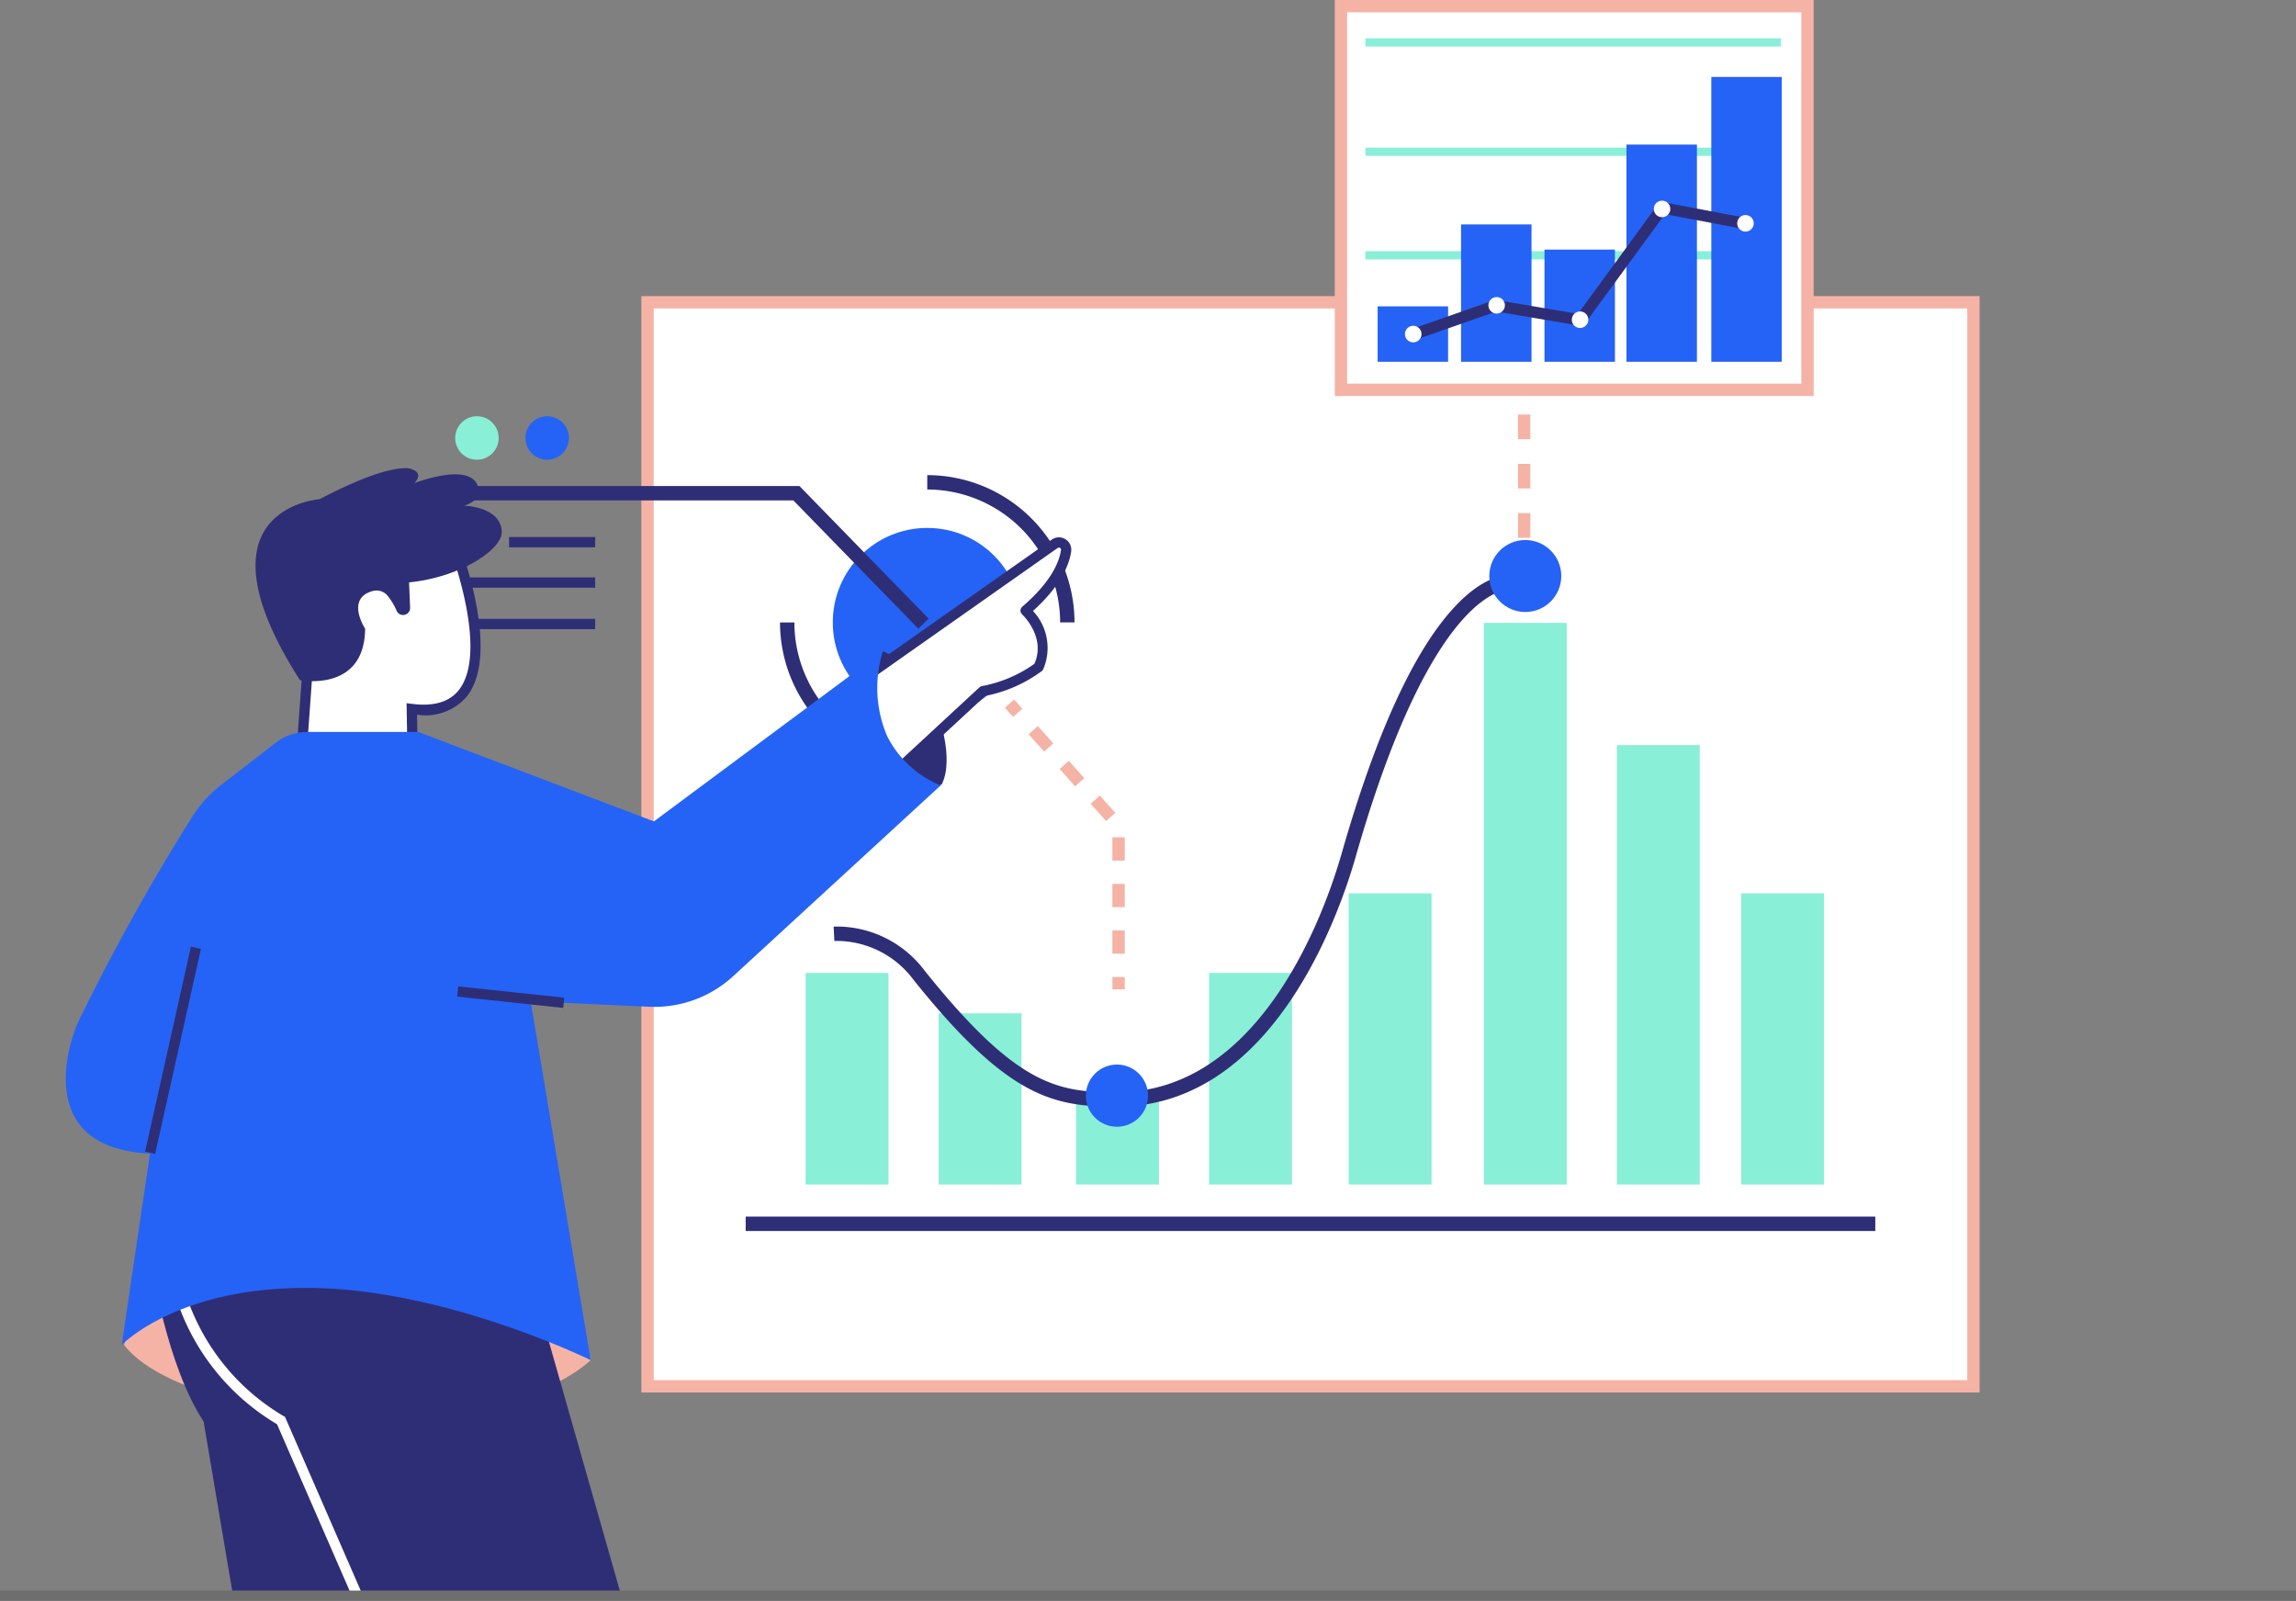 <svg xmlns="http://www.w3.org/2000/svg" width="219.104" height="152.741" viewBox="0 0 219.104 152.741"><rect x="0" y="0" width="219.104" height="152.741" fill="#808080" stroke="none"/><g data-name="Group 69220"><g data-name="Group 69220"><path data-name="Rectangle 5689" transform="translate(61.793 28.842)" style="fill:#fff" d="M0 0h126.53v103.43H0z"></path><path data-name="Path 109796" d="M550.27 459.308h127.707V354.7H550.27zm126.53-1.177H551.447V355.878H676.8z" transform="translate(-489.066 -326.447)" style="fill:#f5b3a5"></path></g><g data-name="Group 69221"><path data-name="Rectangle 5690" transform="translate(76.881 92.836)" style="fill:#89efd7" d="M0 0h7.908v20.187H0z"></path></g><g data-name="Group 69222"><path data-name="Rectangle 5691" transform="translate(115.381 92.836)" style="fill:#89efd7" d="M0 0h7.908v20.187H0z"></path></g><g data-name="Group 69223"><path data-name="Rectangle 5692" transform="translate(128.7 85.24)" style="fill:#89efd7" d="M0 0h7.908v27.782H0z"></path></g><g data-name="Group 69224"><path data-name="Rectangle 5693" transform="translate(166.159 85.24)" style="fill:#89efd7" d="M0 0h7.908v27.782H0z"></path></g><g data-name="Group 69225"><path data-name="Rectangle 5694" transform="translate(154.297 71.088)" style="fill:#89efd7" d="M0 0h7.908v41.934H0z"></path></g><g data-name="Group 69226"><path data-name="Rectangle 5695" transform="translate(141.602 59.434)" style="fill:#89efd7" d="M0 0h7.908v53.588H0z"></path></g><g data-name="Group 69227"><path data-name="Rectangle 5696" transform="translate(89.575 96.686)" style="fill:#89efd7" d="M0 0h7.908v16.337H0z"></path></g><g data-name="Group 69228"><path data-name="Rectangle 5697" transform="translate(102.686 104.386)" style="fill:#89efd7" d="M0 0h7.908v8.636H0z"></path></g><g data-name="Group 69229"><path data-name="Rectangle 5698" style="fill:#2e2e76" d="M0 0h107.8v1.373H0z" transform="translate(71.158 116.082)"></path></g><g data-name="Group 69230"><path data-name="Path 109797" d="M803.853 541.142h.158c14.779-.036 21.125-18.23 22.718-23.806 7.538-26.383 14.75-25.54 14.82-25.528l.273-1.345c-.236-.051-2.39-.4-5.48 2.824-3.945 4.121-7.623 12.085-10.934 23.672-1.526 5.342-7.581 22.776-21.4 22.81h-.188c-5.541 0-9.458-.663-18.211-11.6a10.49 10.49 0 0 0-8.688-4.211l.072 1.371a9.162 9.162 0 0 1 7.544 3.7c8.981 11.221 13.325 12.113 19.316 12.113z" transform="translate(-697.369 -435.549)" style="fill:#2e2e76"></path></g><g data-name="Group 69231" transform="translate(142.123 51.526)"><circle data-name="Ellipse 6222" cx="3.434" cy="3.434" style="fill:#2563f6" r="3.434"></circle></g><g data-name="Group 69232" transform="translate(103.623 101.576)"><circle data-name="Ellipse 6223" cx="2.966" cy="2.966" style="fill:#2563f6" r="2.966"></circle></g><g data-name="Group 69233" transform="translate(79.472 50.372)"><circle data-name="Ellipse 6224" cx="9.015" cy="9.015" style="fill:#2563f6" r="9.015"></circle></g><g data-name="Group 69234"><path data-name="Path 109798" d="M1076.289 527.469V526.1a12.694 12.694 0 0 1-12.68-12.68h-1.373a14.069 14.069 0 0 0 14.053 14.049z" transform="translate(-987.802 -454.029)" style="fill:#2e2e76"></path></g><g data-name="Group 69235"><path data-name="Path 109799" d="M1003.271 455.824h1.373a14.069 14.069 0 0 0-14.053-14.053v1.373a12.7 12.7 0 0 1 12.68 12.68z" transform="translate(-902.104 -396.438)" style="fill:#2e2e76"></path></g><g data-name="Group 69236"><path data-name="Path 109800" d="m1108.63 460.675.983-.958-12.332-12.657h-35.721v1.373h35.14z" transform="translate(-1020.994 -400.689)" style="fill:#2e2e76"></path></g><g data-name="Group 69237" transform="translate(49.721 39.294)"><circle data-name="Ellipse 6225" cx="2.075" cy="2.075" transform="rotate(-103.282 2.452 2.119)" style="fill:#2563f6" r="2.075"></circle></g><g data-name="Group 69238" transform="translate(42.579 38.856)"><circle data-name="Ellipse 6226" cx="2.075" cy="2.075" r="2.075" transform="rotate(-135 2.683 2.327)" style="fill:#89efd7"></circle></g><g data-name="Group 69242"><g data-name="Group 69239"><path data-name="Rectangle 5699" transform="translate(106.156 93.219)" style="fill:#f5b3a5" d="M0 0h1.177v1.177H0z"></path></g><g data-name="Group 69240"><path data-name="Path 109801" d="M974.151 585.56h1.177v-2.221h-1.177zm0-4.443h1.177V578.9h-1.177zm0-4.443h1.177v-2.221h-1.177zm-.6-3.767.878-.784-1.48-1.657-.878.784zm-2.959-3.314.878-.784-1.47-1.656-.878.784zm-2.959-3.314.878-.784-1.479-1.657-.878.784z" transform="translate(-867.996 -494.562)" style="fill:#f5b3a5"></path></g><g data-name="Group 69241"><path data-name="Rectangle 5700" transform="rotate(-131.761 63.655 12.558)" style="fill:#f5b3a5" d="M0 0h1.177v1.177H0z"></path></g></g><g data-name="Group 69243"><path data-name="Rectangle 5701" style="fill:#2e2e76" d="M0 0h8.22v.981H0z" transform="translate(48.578 51.244)"></path></g><g data-name="Group 69244"><path data-name="Rectangle 5702" style="fill:#2e2e76" d="M0 0h16.232v.981H0z" transform="translate(40.566 55.094)"></path></g><g data-name="Group 69245"><path data-name="Rectangle 5703" style="fill:#2e2e76" d="M0 0h16.232v.981H0z" transform="translate(40.566 59.048)"></path></g><g data-name="Group 69246"><path data-name="Path 109802" d="M768.824 404.76H770v-2.354h-1.177zm0-4.708H770V397.7h-1.177zm0-4.708H770v-2.354h-1.177zm0-4.708H770v-2.354h-1.177z" transform="translate(-623.96 -353.442)" style="fill:#f5b3a5"></path></g><g data-name="Group 69247"><path data-name="Rectangle 5704" transform="translate(130.338 13.006)" style="fill:#fff" d="M0 0h29.447v22.033H0z"></path><path data-name="Path 109803" d="M695.752 297.18h30.624v-23.21h-30.624zM725.2 296h-28.27v-20.853h28.27z" transform="translate(-566.002 -261.552)" style="fill:#f5b3a5"></path></g><g data-name="Group 69251"><g data-name="Group 69248"><path data-name="Rectangle 5705" style="fill:#2e2e76" d="M0 0h9.801v.981H0z" transform="translate(144.938 19.631)"></path></g><g data-name="Group 69249"><path data-name="Rectangle 5706" style="fill:#2e2e76" d="M0 0h19.354v.981H0z" transform="translate(135.385 23.481)"></path></g><g data-name="Group 69250"><path data-name="Rectangle 5707" style="fill:#2e2e76" d="M0 0h19.354v.981H0z" transform="translate(135.385 27.435)"></path></g></g><g data-name="Chart"><g data-name="Group 69252"><path data-name="Rectangle 5708" transform="translate(127.965 .588)" style="fill:#fff" d="M0 0h44.521v36.607H0z"></path><path data-name="Path 109804" d="M936.571 248.445h-45.7v-37.784h45.7zm-44.521-1.177h43.344v-35.43H892.05z" transform="translate(-763.496 -210.661)" style="fill:#f5b3a5"></path></g><g data-name="Group 69253"><path data-name="Rectangle 5709" style="fill:#89efd7" d="M0 0h39.654v.785H0z" transform="translate(130.299 23.969)"></path></g><g data-name="Group 69254"><path data-name="Rectangle 5710" style="fill:#89efd7" d="M0 0h39.654v.785H0z" transform="translate(130.299 14.087)"></path></g><g data-name="Group 69255"><path data-name="Rectangle 5711" style="fill:#89efd7" d="M0 0h39.654v.785H0z" transform="translate(130.299 3.656)"></path></g><g data-name="Group 69256"><path data-name="Rectangle 5712" style="fill:#2563f6" d="M0 0h6.725v27.176H0z" transform="translate(163.308 7.342)"></path></g><g data-name="Group 69257"><path data-name="Rectangle 5713" style="fill:#2563f6" d="M0 0h6.725v20.725H0z" transform="translate(155.21 13.793)"></path></g><g data-name="Group 69258"><path data-name="Rectangle 5714" style="fill:#2563f6" d="M0 0h6.725v10.706H0z" transform="translate(147.387 23.813)"></path></g><g data-name="Group 69259"><path data-name="Rectangle 5715" style="fill:#2563f6" d="M0 0h6.725v13.108H0z" transform="translate(139.426 21.411)"></path></g><g data-name="Group 69260"><path data-name="Rectangle 5716" style="fill:#2563f6" d="M0 0h6.725v5.284H0z" transform="translate(131.465 29.234)"></path></g><g data-name="Group 69262"><g data-name="Group 69261"><path data-name="Path 109805" d="m928.652 321.91-.359-1.025 7.956-2.791 7.905 1.34 7.828-10.712 8.3 1.574-.2 1.067-7.624-1.446-7.819 10.7-8.291-1.405z" transform="translate(-793.576 -289.487)" style="fill:#2e2e76"></path></g></g><g data-name="Group 69263"><path data-name="Path 109806" d="M1088.225 316.055a.789.789 0 1 1-.789-.789.789.789 0 0 1 .789.789z" transform="translate(-920.868 -294.747)" style="fill:#fff"></path></g><g data-name="Group 69264" transform="translate(157.818 19.146)"><circle data-name="Ellipse 6227" cx=".789" cy=".789" r=".789" style="fill:#fff"></circle></g><g data-name="Group 69265" transform="translate(149.995 29.715)"><circle data-name="Ellipse 6228" cx=".789" cy=".789" r=".789" style="fill:#fff"></circle></g><g data-name="Group 69266" transform="translate(142.034 28.342)"><circle data-name="Ellipse 6229" cx=".789" cy=".789" r=".789" style="fill:#fff"></circle></g><g data-name="Group 69267"><path data-name="Path 109807" d="M926.589 369.934a.789.789 0 1 1-.789-.789.789.789 0 0 1 .789.789z" transform="translate(-790.937 -338.058)" style="fill:#fff"></path></g></g><g><g data-name="Group 69268"><path data-name="Path 109808" d="M346.362 837.718s-6.868 7.076-26.43 5.411c0 0-14.151-1.665-18.105-6.868l2.095-6.971 40.567.728z" transform="translate(-289.994 -707.944)" style="fill:#f5b3a5"></path></g><g data-name="Group 69269"><path data-name="Path 109809" d="M315.089 825.046s1.457 9.779 4.994 15.113l2.81 16.624h18.626l-4.162-31.737z" transform="translate(-300.654 -704.532)" style="fill:#2e2e76"></path></g><g data-name="Group 69270"><path data-name="Path 109810" d="M326.759 828.672a22.291 22.291 0 0 0 10.2 14.4l7.18 16.624h25.181l-8.637-30.314z" transform="translate(-310.035 -707.447)" style="fill:#2e2e76"></path></g><g data-name="Group 69271"><path data-name="Path 109811" d="m341.29 859.131-7.215-16.555a21.79 21.79 0 0 1-10.3-14.658l.961-.194a21.037 21.037 0 0 0 9.937 14.06l.158.08 7.355 16.875z" transform="translate(-307.639 -706.685)" style="fill:#fff"></path></g><g data-name="Group 69274"><g data-name="Group 69272"><path data-name="Path 109812" d="m386.29 495.805 1.014-14.141 1.542-12.177 12.13.538s7.118 17.7-3.794 16.343l.133 7.875z" transform="translate(-357.889 -418.717)" style="fill:#fff"></path><path data-name="Path 109813" d="m383.575 494.286 1.06-14.774 1.6-12.625 12.9.572.118.293c.179.446 4.356 10.977 1.037 15.287a5.179 5.179 0 0 1-4.786 1.78l.131 7.759zm2.034-14.664-.969 13.522 10-1.416-.135-8.007.56.07c2.064.257 3.56-.2 4.448-1.351 2.7-3.5-.412-12.31-1.058-14.03l-11.358-.5z" transform="translate(-355.707 -416.627)" style="fill:#2e2e76"></path></g><g data-name="Group 69273"><path data-name="Path 109814" d="M389.319 444.441c-.095-2.4-3.6-2.481-3.6-2.481 1.152-.337 1.469-1 1.4-1.512-.406-2.9-6.145-.631-6.145-.631 1.118-1.21-.639-1.432-.639-1.432-2.14-.093-5.837 1.614-8.392 2.957-.889.081-12.03 1.427-1.882 17.267 0 0 6.168 1.213 6.218-4.909 0 0-1.92-2.929.776-3.606a1.356 1.356 0 0 1 1.387.485 6.2 6.2 0 0 1 .84 1.4.671.671 0 0 0 .646.413.671.671 0 0 0 .644-.7l-.1-2.413c4.898-.479 8.914-3.141 8.847-4.838z" transform="translate(-341.436 -393.713)" style="fill:#2e2e76"></path></g></g><g data-name="Group 69275"><path data-name="Path 109815" d="M654.831 527.452s1.873.416 5.2 5.827c0 0 1.665 4.37.416 6.867l-3.122 1.873-6.451-9.989z" transform="translate(-570.576 -465.312)" style="fill:#2e2e76"></path></g><g data-name="Group 69276"><path data-name="Path 109816" d="m653.495 488.608 19.834-13.948a.692.692 0 0 1 1.085.661c-.178 1.239-.989 3.242-3.86 5.71 0 0 2.642 2.416 1.234 5.39a12.909 12.909 0 0 1-5.309 2.292l-8.711 8.061z" transform="translate(-572.68 -422.773)" style="fill:#fff"></path><path data-name="Path 109817" d="M655.758 495.25a.478.478 0 0 1-.083-.007.491.491 0 0 1-.351-.256l-4.273-8.166a.49.49 0 0 1 .153-.629l19.834-13.948a1.183 1.183 0 0 1 1.852 1.132c-.183 1.269-.971 3.263-3.645 5.677a5.159 5.159 0 0 1 .977 5.564.491.491 0 0 1-.141.176 13.342 13.342 0 0 1-5.386 2.365l-8.6 7.962a.49.49 0 0 1-.337.13zm-3.639-8.5 3.776 7.217 8.241-7.626a.489.489 0 0 1 .256-.124 12.512 12.512 0 0 0 4.992-2.125c1.126-2.568-1.148-4.689-1.171-4.711a.491.491 0 0 1 .011-.734c2.751-2.366 3.527-4.247 3.694-5.409a.189.189 0 0 0-.093-.2.2.2 0 0 0-.224.007z" transform="translate(-570.67 -420.758)" style="fill:#2e2e76"></path></g><g data-name="Group 69277"><path data-name="Path 109818" d="M356.993 540.251a9.829 9.829 0 0 1-5.1-4.682 11.651 11.651 0 0 1-.416-8.116l-21.851 16.232-22.476-8.532h-10.624a4.849 4.849 0 0 0-2.963 1.011l-5.21 4.023a11.909 11.909 0 0 0-2.863 3.18 206.393 206.393 0 0 0-10.805 19.464c-1.018 2.263-4.109 12.021 6.857 12.547a5268.59 5268.59 0 0 0-2.695 18.253s5.6-5.848 18.938-5.411c12.695.416 25.805 6.868 25.805 6.868l-5.723-34.234 11.3.517a11.112 11.112 0 0 0 8.028-2.92z" transform="translate(-267.223 -465.312)" style="fill:#2563f6"></path></g><g data-name="Group 69278"><path data-name="Rectangle 5717" transform="rotate(-77.4 75.502 46.3)" style="fill:#2e2e76" d="M0 0h20.044v.981H0z"></path></g><g data-name="Group 69279"><path data-name="Rectangle 5718" transform="rotate(-83.906 74.703 23.282)" style="fill:#2e2e76" d="M0 0h.981v10.181H0z"></path></g></g><g><g data-name="Group 69280"><path data-name="Rectangle 5719" style="fill:#6e6e6e" d="M0 0h219.104v.981H0z" transform="translate(0 151.76)"></path></g></g></g></svg>